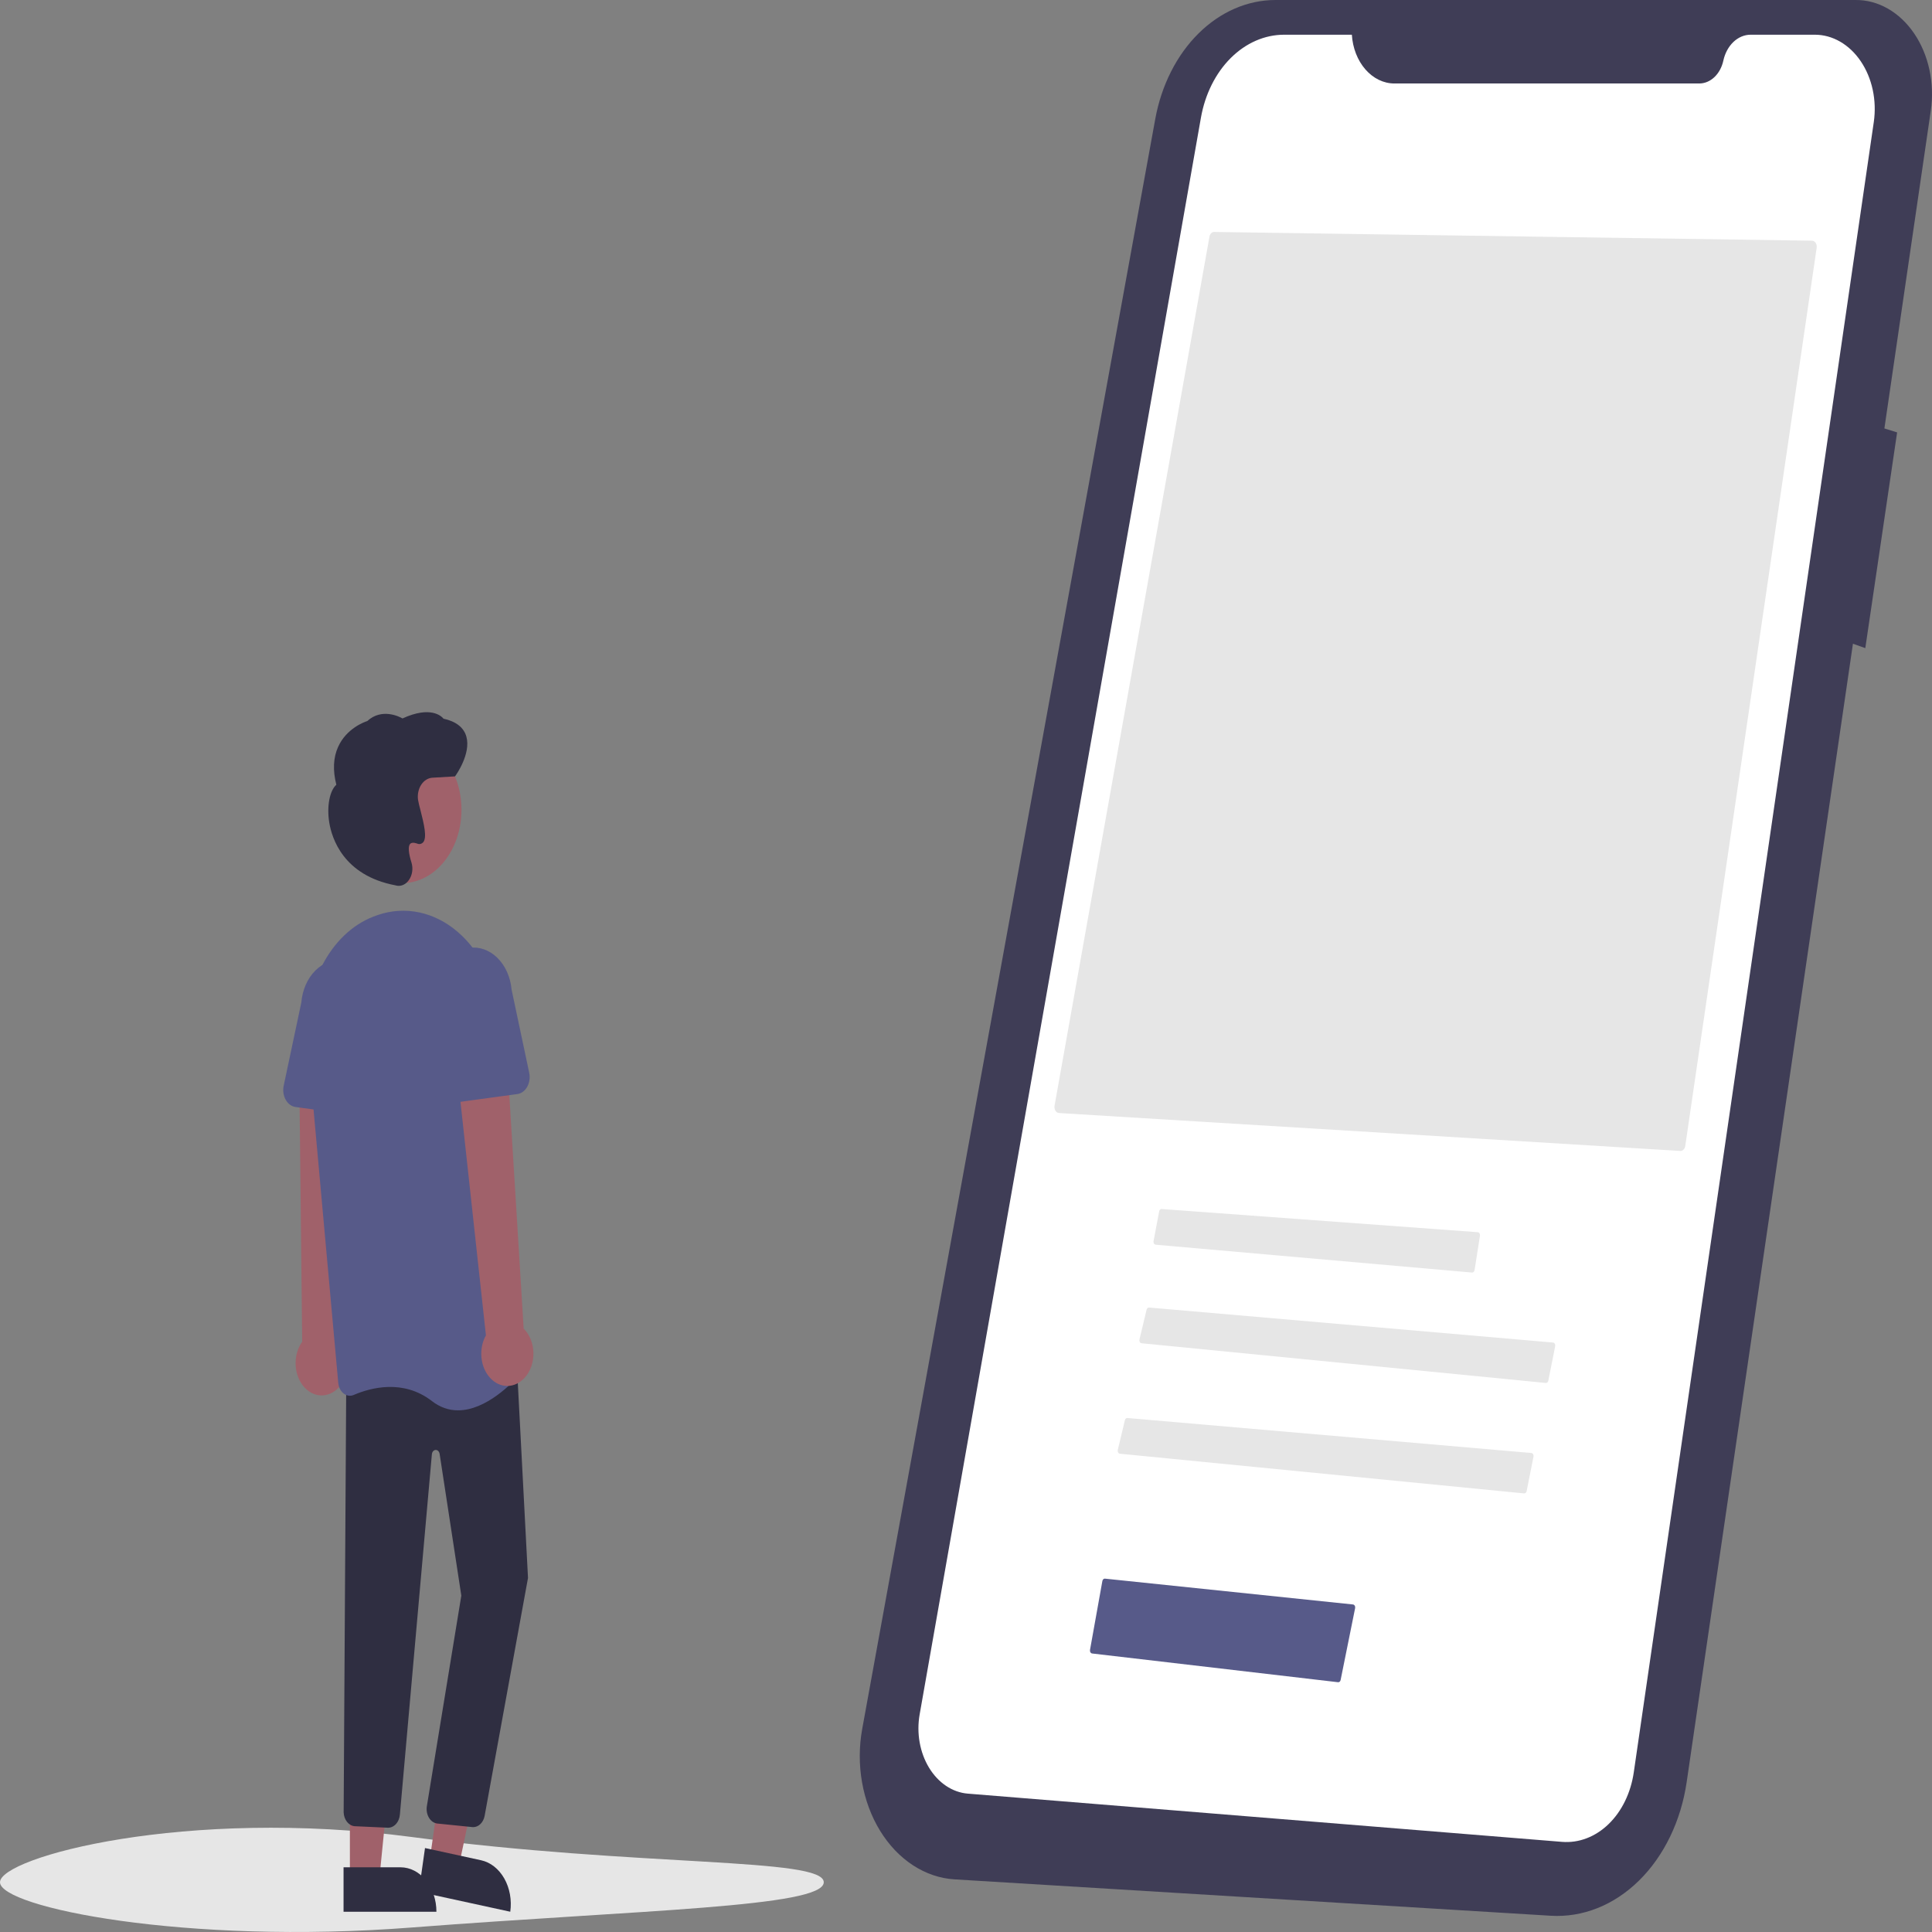 <svg width="180" height="180" viewBox="0 0 180 180" fill="none" xmlns="http://www.w3.org/2000/svg">
<rect x="0" y="0" width="180" height="180" fill="#808080" stroke="none"/>
<path d="M172.868 0H118.836C116.229 0 113.699 1.099 111.663 3.116C109.626 5.132 108.204 7.947 107.631 11.098L80.33 161.083C80.032 162.719 80.027 164.416 80.315 166.054C80.603 167.693 81.176 169.234 81.996 170.569C82.815 171.904 83.86 173.001 85.058 173.783C86.256 174.565 87.577 175.013 88.929 175.096L144.474 178.485C147.449 178.667 150.375 177.502 152.706 175.207C155.038 172.913 156.616 169.647 157.146 166.017L172.634 59.976L173.786 60.384L176.75 40.285L175.564 39.918L179.887 10.318C180.072 9.05 180.029 7.747 179.761 6.502C179.494 5.257 179.007 4.101 178.337 3.115C177.667 2.13 176.829 1.34 175.884 0.801C174.939 0.263 173.91 -0.011 172.87 -0L172.868 0Z" fill="#3F3D56"/>
<path d="M125.949 3.234H119.642C117.831 3.234 116.074 4.001 114.663 5.408C113.253 6.815 112.273 8.777 111.887 10.969L85.681 159.731C85.53 160.587 85.53 161.474 85.681 162.33C85.833 163.187 86.131 163.993 86.557 164.693C86.983 165.394 87.525 165.972 88.148 166.389C88.771 166.805 89.459 167.051 90.165 167.108L145.53 171.602C147.092 171.729 148.637 171.139 149.87 169.945C151.103 168.751 151.938 167.036 152.215 165.128L174.577 11.369C174.721 10.374 174.688 9.351 174.479 8.374C174.27 7.396 173.89 6.488 173.366 5.712C172.843 4.936 172.188 4.312 171.448 3.884C170.709 3.456 169.902 3.234 169.086 3.234H163.103C162.524 3.234 161.961 3.47 161.501 3.906C161.042 4.343 160.711 4.954 160.56 5.647V5.647C160.427 6.259 160.135 6.799 159.729 7.184C159.323 7.569 158.826 7.778 158.315 7.778H129.911C128.91 7.778 127.946 7.31 127.211 6.467C126.476 5.625 126.026 4.47 125.949 3.234V3.234Z" fill="white"/>
<path d="M156.554 107.231C156.662 107.235 156.767 107.192 156.851 107.108C156.935 107.024 156.992 106.906 157.011 106.775L169.255 23.082C169.266 23.002 169.264 22.92 169.248 22.842C169.232 22.764 169.202 22.691 169.161 22.628C169.12 22.565 169.069 22.515 169.011 22.48C168.953 22.445 168.889 22.426 168.824 22.425L113.121 21.61H113.116C113.015 21.611 112.917 21.655 112.839 21.734C112.76 21.812 112.705 21.922 112.684 22.044L98.25 103.021C98.236 103.1 98.236 103.182 98.25 103.261C98.264 103.34 98.291 103.415 98.33 103.48C98.369 103.544 98.419 103.597 98.476 103.635C98.533 103.672 98.596 103.694 98.661 103.698L156.554 107.231Z" fill="#E6E6E6"/>
<path d="M108.215 112.642C108.164 112.642 108.115 112.663 108.076 112.702C108.036 112.741 108.008 112.796 107.997 112.857L107.475 115.626C107.468 115.665 107.467 115.706 107.474 115.745C107.48 115.784 107.493 115.821 107.513 115.854C107.532 115.886 107.557 115.913 107.585 115.932C107.613 115.952 107.645 115.964 107.677 115.967L137.146 118.561C137.2 118.565 137.254 118.545 137.298 118.503C137.341 118.462 137.371 118.403 137.382 118.336L137.884 115.132C137.89 115.094 137.889 115.053 137.882 115.015C137.874 114.976 137.86 114.94 137.841 114.909C137.821 114.878 137.796 114.852 137.768 114.834C137.74 114.815 137.709 114.804 137.677 114.802L108.229 112.642L108.215 112.642Z" fill="#E6E6E6"/>
<path d="M144.018 128.846C144.071 128.851 144.124 128.833 144.167 128.794C144.21 128.756 144.241 128.699 144.254 128.635L144.892 125.425C144.9 125.385 144.901 125.344 144.895 125.305C144.888 125.265 144.875 125.227 144.856 125.195C144.837 125.162 144.812 125.135 144.783 125.115C144.755 125.095 144.723 125.084 144.69 125.081L107.057 121.821C107.006 121.816 106.955 121.833 106.913 121.869C106.871 121.905 106.84 121.958 106.826 122.019L106.162 124.793C106.153 124.833 106.151 124.875 106.156 124.916C106.161 124.957 106.174 124.995 106.193 125.03C106.212 125.064 106.236 125.092 106.265 125.113C106.294 125.134 106.326 125.146 106.36 125.149L144.018 128.846Z" fill="#E6E6E6"/>
<path d="M141.997 139.137C142.05 139.142 142.103 139.124 142.146 139.085C142.189 139.046 142.22 138.99 142.233 138.926L142.871 135.716C142.879 135.676 142.88 135.635 142.874 135.595C142.867 135.556 142.854 135.518 142.835 135.485C142.816 135.453 142.791 135.425 142.762 135.406C142.734 135.386 142.702 135.374 142.669 135.371L105.036 132.112C104.985 132.107 104.934 132.124 104.892 132.16C104.85 132.196 104.819 132.249 104.805 132.31L104.141 135.084C104.132 135.124 104.13 135.166 104.135 135.206C104.14 135.247 104.153 135.286 104.172 135.32C104.191 135.354 104.215 135.383 104.244 135.404C104.273 135.424 104.305 135.437 104.339 135.44L141.997 139.137Z" fill="#E6E6E6"/>
<path d="M76.748 175.365C76.748 177.693 59.546 177.941 38.374 179.58C17.221 181.217 0 177.693 0 175.365C0 173.037 17.301 168.354 38.374 171.151C59.546 173.96 76.748 173.037 76.748 175.365Z" fill="#E6E6E6"/>
<path d="M124.664 156.729C124.718 156.736 124.772 156.718 124.816 156.68C124.86 156.641 124.891 156.584 124.903 156.519L126.253 149.83C126.261 149.791 126.262 149.75 126.256 149.71C126.25 149.671 126.237 149.633 126.218 149.601C126.199 149.568 126.175 149.54 126.147 149.52C126.118 149.501 126.087 149.488 126.055 149.485L102.944 147.078C102.89 147.073 102.837 147.092 102.793 147.132C102.75 147.172 102.719 147.229 102.706 147.294L101.554 153.714C101.547 153.753 101.547 153.793 101.554 153.831C101.56 153.87 101.573 153.907 101.592 153.938C101.611 153.97 101.635 153.997 101.663 154.016C101.69 154.036 101.721 154.048 101.753 154.052L124.664 156.729Z" fill="#575A89"/>
<path d="M31.35 129.47C31.641 129.223 31.885 128.9 32.064 128.524C32.243 128.148 32.354 127.727 32.388 127.293C32.422 126.858 32.378 126.419 32.26 126.007C32.142 125.595 31.953 125.22 31.705 124.909L32.641 99.038L27.877 99.701L28.154 125.006C27.759 125.555 27.54 126.265 27.54 127.001C27.539 127.736 27.756 128.447 28.15 128.997C28.545 129.547 29.088 129.9 29.678 129.987C30.268 130.074 30.863 129.89 31.35 129.469L31.35 129.47Z" fill="#A0616A"/>
<path d="M40.041 173.264L42.752 173.855L45.432 161.182L41.88 160.311L40.041 173.264Z" fill="#A0616A"/>
<path d="M47.54 178.111L39.018 176.256L39.597 172.178L44.826 173.317C45.699 173.507 46.476 174.119 46.985 175.018C47.494 175.917 47.693 177.03 47.54 178.112L47.54 178.111Z" fill="#2F2E41"/>
<path d="M32.599 174.945H35.352L36.661 161.793H32.598L32.599 174.945Z" fill="#A0616A"/>
<path d="M40.66 178.112L32.008 178.112L32.008 173.972L37.317 173.972C38.204 173.972 39.054 174.408 39.681 175.184C40.308 175.961 40.66 177.014 40.66 178.112V178.112Z" fill="#2F2E41"/>
<path d="M44.084 170.231C44.042 170.231 43.999 170.228 43.956 170.221L40.716 169.891C40.568 169.87 40.426 169.811 40.297 169.72C40.168 169.628 40.056 169.505 39.967 169.357C39.878 169.21 39.814 169.042 39.779 168.863C39.744 168.685 39.738 168.499 39.763 168.317L42.98 148.659L40.959 135.455C40.942 135.348 40.895 135.252 40.826 135.184C40.756 135.117 40.67 135.082 40.582 135.088C40.494 135.093 40.41 135.138 40.346 135.214C40.283 135.289 40.244 135.391 40.236 135.5L37.258 169.049C37.23 169.403 37.093 169.729 36.874 169.959C36.656 170.189 36.374 170.306 36.088 170.283L33.035 170.143C32.768 170.119 32.517 169.975 32.329 169.738C32.141 169.501 32.03 169.186 32.017 168.855L32.261 128.313L48.087 125.862L49.193 147.011L49.189 147.034L45.149 169.194C45.091 169.489 44.954 169.752 44.761 169.94C44.568 170.128 44.33 170.23 44.084 170.231V170.231Z" fill="#2F2E41"/>
<path d="M37.48 82.275C40.526 82.275 42.995 79.216 42.995 75.444C42.995 71.671 40.526 68.612 37.48 68.612C34.434 68.612 31.965 71.671 31.965 75.444C31.965 79.216 34.434 82.275 37.48 82.275Z" fill="#A0616A"/>
<path d="M42.677 131.398C41.814 131.404 40.968 131.104 40.239 130.534C37.566 128.466 34.532 129.288 32.961 129.962C32.806 130.03 32.639 130.053 32.475 130.029C32.311 130.006 32.153 129.937 32.014 129.828C31.875 129.721 31.759 129.576 31.672 129.405C31.586 129.234 31.532 129.041 31.514 128.84L28.658 97.238C28.179 91.943 30.754 86.965 34.781 85.401C34.932 85.342 35.086 85.286 35.242 85.234C36.495 84.813 37.808 84.738 39.087 85.013C40.366 85.288 41.581 85.906 42.646 86.826C43.731 87.755 44.639 88.968 45.305 90.378C45.971 91.788 46.379 93.363 46.501 94.99L48.906 126.804C48.923 127.01 48.9 127.218 48.841 127.411C48.781 127.604 48.686 127.778 48.563 127.918C47.72 128.884 45.273 131.398 42.677 131.398Z" fill="#575A89"/>
<path d="M33.977 104.015L27.532 103.137C27.349 103.112 27.172 103.038 27.014 102.921C26.855 102.804 26.719 102.646 26.615 102.457C26.51 102.269 26.44 102.055 26.408 101.83C26.376 101.605 26.384 101.374 26.431 101.153L28.072 93.408C28.12 92.828 28.261 92.265 28.485 91.752C28.71 91.239 29.015 90.787 29.382 90.421C29.749 90.055 30.171 89.783 30.624 89.62C31.076 89.457 31.55 89.407 32.018 89.473C32.487 89.538 32.94 89.718 33.352 90.001C33.763 90.285 34.126 90.667 34.417 91.125C34.709 91.583 34.925 92.108 35.052 92.67C35.179 93.232 35.215 93.82 35.157 94.399L35.401 102.374C35.408 102.603 35.375 102.83 35.305 103.042C35.234 103.253 35.128 103.443 34.993 103.599C34.858 103.754 34.697 103.872 34.522 103.944C34.347 104.016 34.161 104.04 33.978 104.015L33.977 104.015Z" fill="#575A89"/>
<path d="M48.88 128.363C49.145 128.074 49.355 127.717 49.497 127.317C49.638 126.917 49.707 126.483 49.698 126.046C49.689 125.61 49.603 125.181 49.446 124.789C49.289 124.398 49.065 124.055 48.789 123.782L47.201 97.96L42.532 99.262L45.272 124.409C44.933 125.013 44.785 125.75 44.856 126.481C44.927 127.211 45.212 127.884 45.657 128.371C46.102 128.859 46.675 129.127 47.269 129.126C47.863 129.124 48.436 128.853 48.879 128.363H48.88Z" fill="#A0616A"/>
<path d="M40.743 102.392C40.608 102.236 40.501 102.046 40.431 101.835C40.361 101.624 40.328 101.396 40.335 101.168L40.578 93.193C40.526 92.616 40.565 92.033 40.695 91.475C40.825 90.918 41.041 90.398 41.333 89.945C41.625 89.491 41.986 89.113 42.396 88.832C42.806 88.552 43.256 88.374 43.721 88.309C44.187 88.244 44.658 88.293 45.108 88.453C45.558 88.614 45.978 88.882 46.344 89.244C46.71 89.605 47.015 90.052 47.242 90.56C47.468 91.067 47.612 91.625 47.664 92.202L49.305 99.946C49.352 100.167 49.36 100.398 49.328 100.623C49.296 100.849 49.226 101.063 49.121 101.251C49.017 101.439 48.88 101.597 48.722 101.715C48.564 101.832 48.387 101.906 48.204 101.931L41.759 102.808C41.575 102.833 41.39 102.809 41.215 102.737C41.039 102.665 40.879 102.547 40.744 102.391L40.743 102.392Z" fill="#575A89"/>
<path d="M37.152 82.532C37.053 82.532 36.956 82.518 36.86 82.49L36.832 82.482C31.983 81.564 30.911 78.084 30.676 76.631C30.433 75.127 30.71 73.675 31.336 73.111C30.994 71.776 31.049 70.591 31.499 69.59C32.285 67.843 33.988 67.253 34.216 67.18C35.577 65.937 37.204 66.767 37.501 66.935C40.132 65.729 41.138 66.733 41.32 66.957C42.496 67.219 43.213 67.781 43.451 68.63C43.898 70.224 42.484 72.207 42.424 72.29L42.392 72.334L40.286 72.458C40.086 72.47 39.891 72.534 39.712 72.645C39.533 72.757 39.376 72.913 39.249 73.105C39.122 73.297 39.029 73.52 38.977 73.759C38.924 73.998 38.913 74.248 38.943 74.493C39 74.809 39.072 75.121 39.159 75.426C39.518 76.819 39.787 78.008 39.44 78.46C39.361 78.548 39.264 78.606 39.16 78.629C39.056 78.651 38.949 78.636 38.851 78.587C38.521 78.478 38.298 78.501 38.187 78.655C38.014 78.894 38.066 79.499 38.335 80.359C38.42 80.63 38.442 80.926 38.401 81.212C38.359 81.499 38.255 81.766 38.1 81.985C37.983 82.156 37.838 82.293 37.674 82.387C37.511 82.482 37.332 82.531 37.151 82.532H37.152Z" fill="#2F2E41"/>
</svg>
